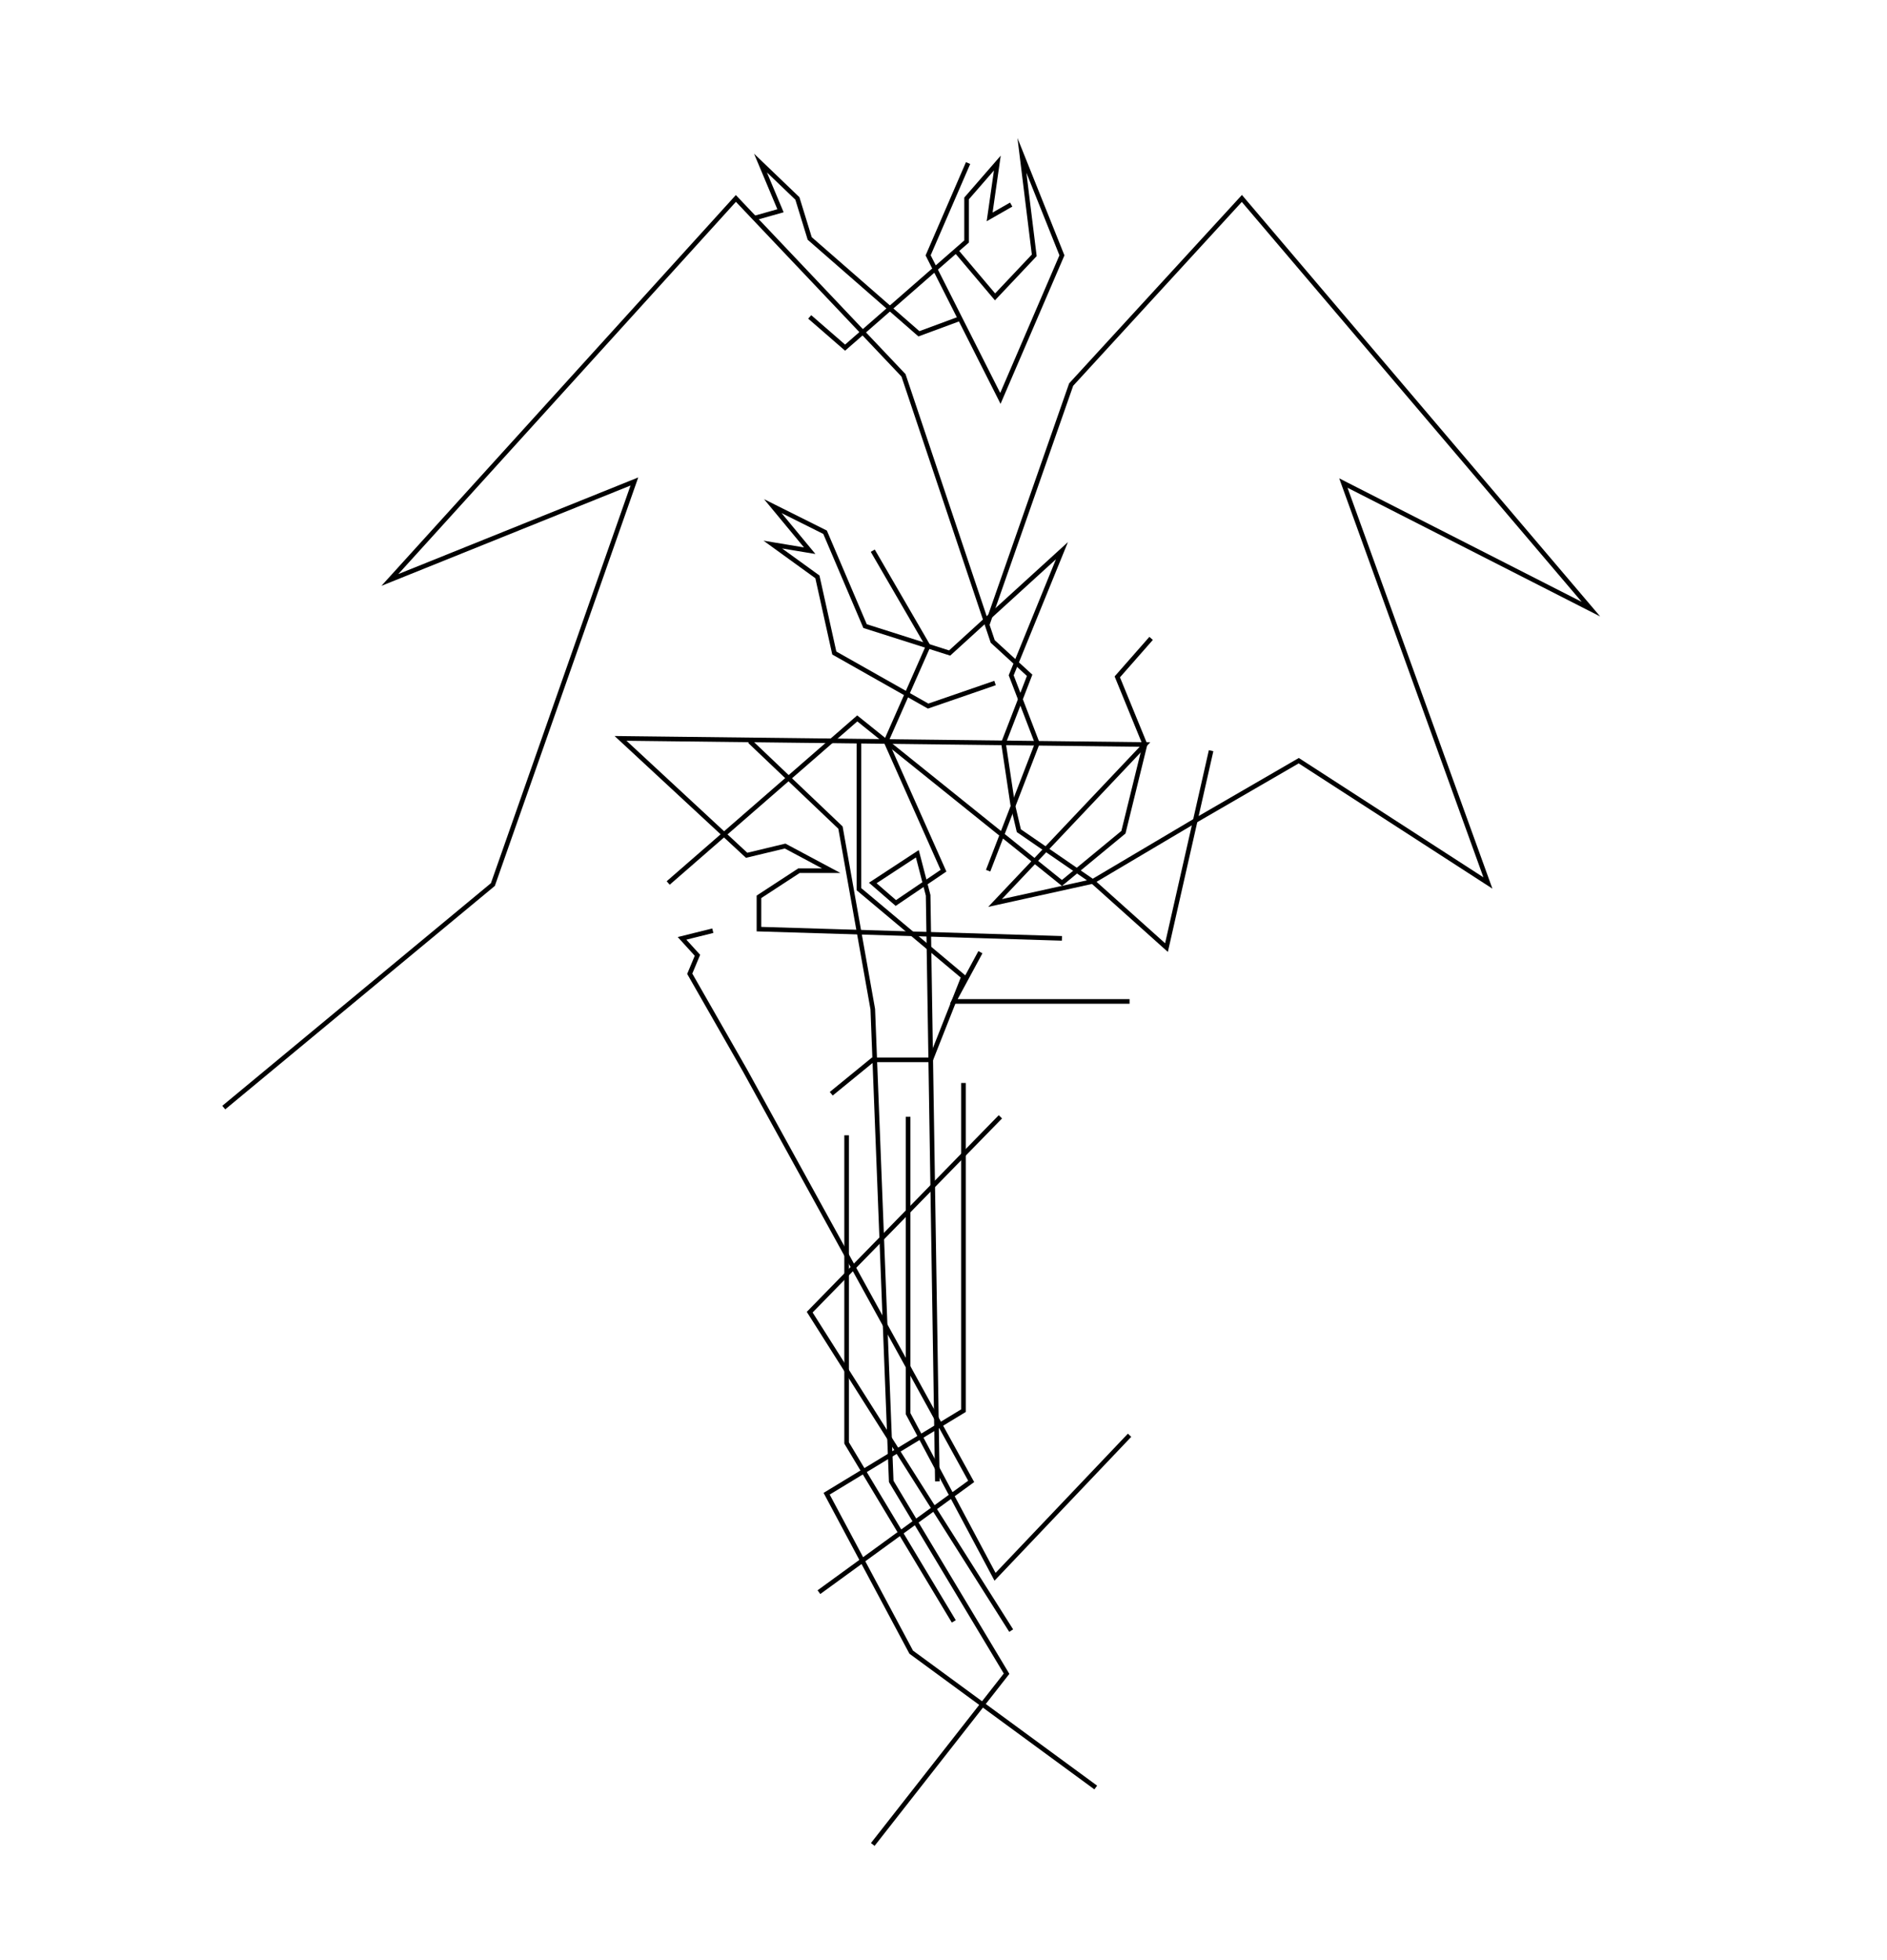<svg id="Layer_1" data-name="Layer 1" xmlns="http://www.w3.org/2000/svg" viewBox="0 0 409 424.67">
  <defs>
    <style>
      .cls-1 {
        fill: #fff;
      }

      .cls-2 {
        fill: none;
        stroke: #000;
        stroke-miterlimit: 10;
      }
    </style>
  </defs>
  <rect class="cls-1" width="409" height="424.67"/>
  <polyline class="cls-2" points="48.5 240 106.83 191.67 137.5 104.33 84.5 125.67 159.5 43 195.83 81.33 215.17 139 223.17 146.33 217.5 161 219.5 174.33 220.83 180 236.83 191 252.83 205.33 262.5 162.67"/>
  <polyline class="cls-2" points="175.5 68.67 183.17 75.33 209.5 52.33 209.5 43 216.17 35.33 214.5 47 219.17 44.33"/>
  <polyline class="cls-2" points="209.83 35.33 201.17 55.33 216.83 86.33 230.17 55.33 221.5 33.67 224.17 55.33 215.67 64.33 207.21 54.33"/>
  <polyline class="cls-2" points="163.54 47.26 169.17 45.67 164.83 35.33 172.83 43 175.5 51.67 199.17 72.33 208.09 69.03"/>
  <polyline class="cls-2" points="249.5 138.33 242.17 146.67 248.17 161.33 243.5 180.33 230.17 191.33 185.81 155.67 144.83 191.33"/>
  <polyline class="cls-2" points="214.17 188.67 224.83 161.06 219.17 146.33 230.17 119.33 205.83 141.5 187.5 135.67 178.83 115.33 167.5 109.67 175.5 119.33 167.5 118 177.17 125 180.83 141.5 201.17 153 215.67 148"/>
  <polyline class="cls-2" points="189.17 119.33 201.17 140.01 192.04 160.68 204.5 188.67 194.17 195.67 189.17 191.33 198.83 185 201.17 194 203.17 321"/>
  <polyline class="cls-2" points="186.17 160.61 186.17 192.67 208.83 211.67 201.73 229.65 189.17 229.65 180.17 237"/>
  <polyline class="cls-2" points="230.17 203.33 164.5 201.33 164.5 194.33 173.17 188.67 180.17 188.67 170.17 183.33 161.83 185.33 134.5 160 248.17 161.33 215.67 195.67 236.83 191 259.06 177.83 281.5 164.83 322.5 191.33 291.17 104.67 344.83 132 269.17 43 232.17 83.33 213.96 135.4"/>
  <polyline class="cls-2" points="154.5 201.67 147.83 203.33 151.17 207 149.5 211 161.5 232 210.5 321 177.5 345"/>
  <polyline class="cls-2" points="244.83 217 206.73 217 212.5 206.33"/>
  <polyline class="cls-2" points="162.5 160.61 182.17 179.33 189.17 218.67 193.17 321 218.17 362.67 189.17 399.67"/>
  <polyline class="cls-2" points="208.83 234.67 208.83 305.67 179.17 323.67 197.5 358 237.5 387.33"/>
  <polyline class="cls-2" points="196.83 242 196.83 306.33 215.67 341.67 244.83 311"/>
  <polyline class="cls-2" points="216.83 242 175.5 284.33 219.17 353.33"/>
  <polyline class="cls-2" points="183.5 246 183.5 312.67 206.73 351.33"/>
</svg>
